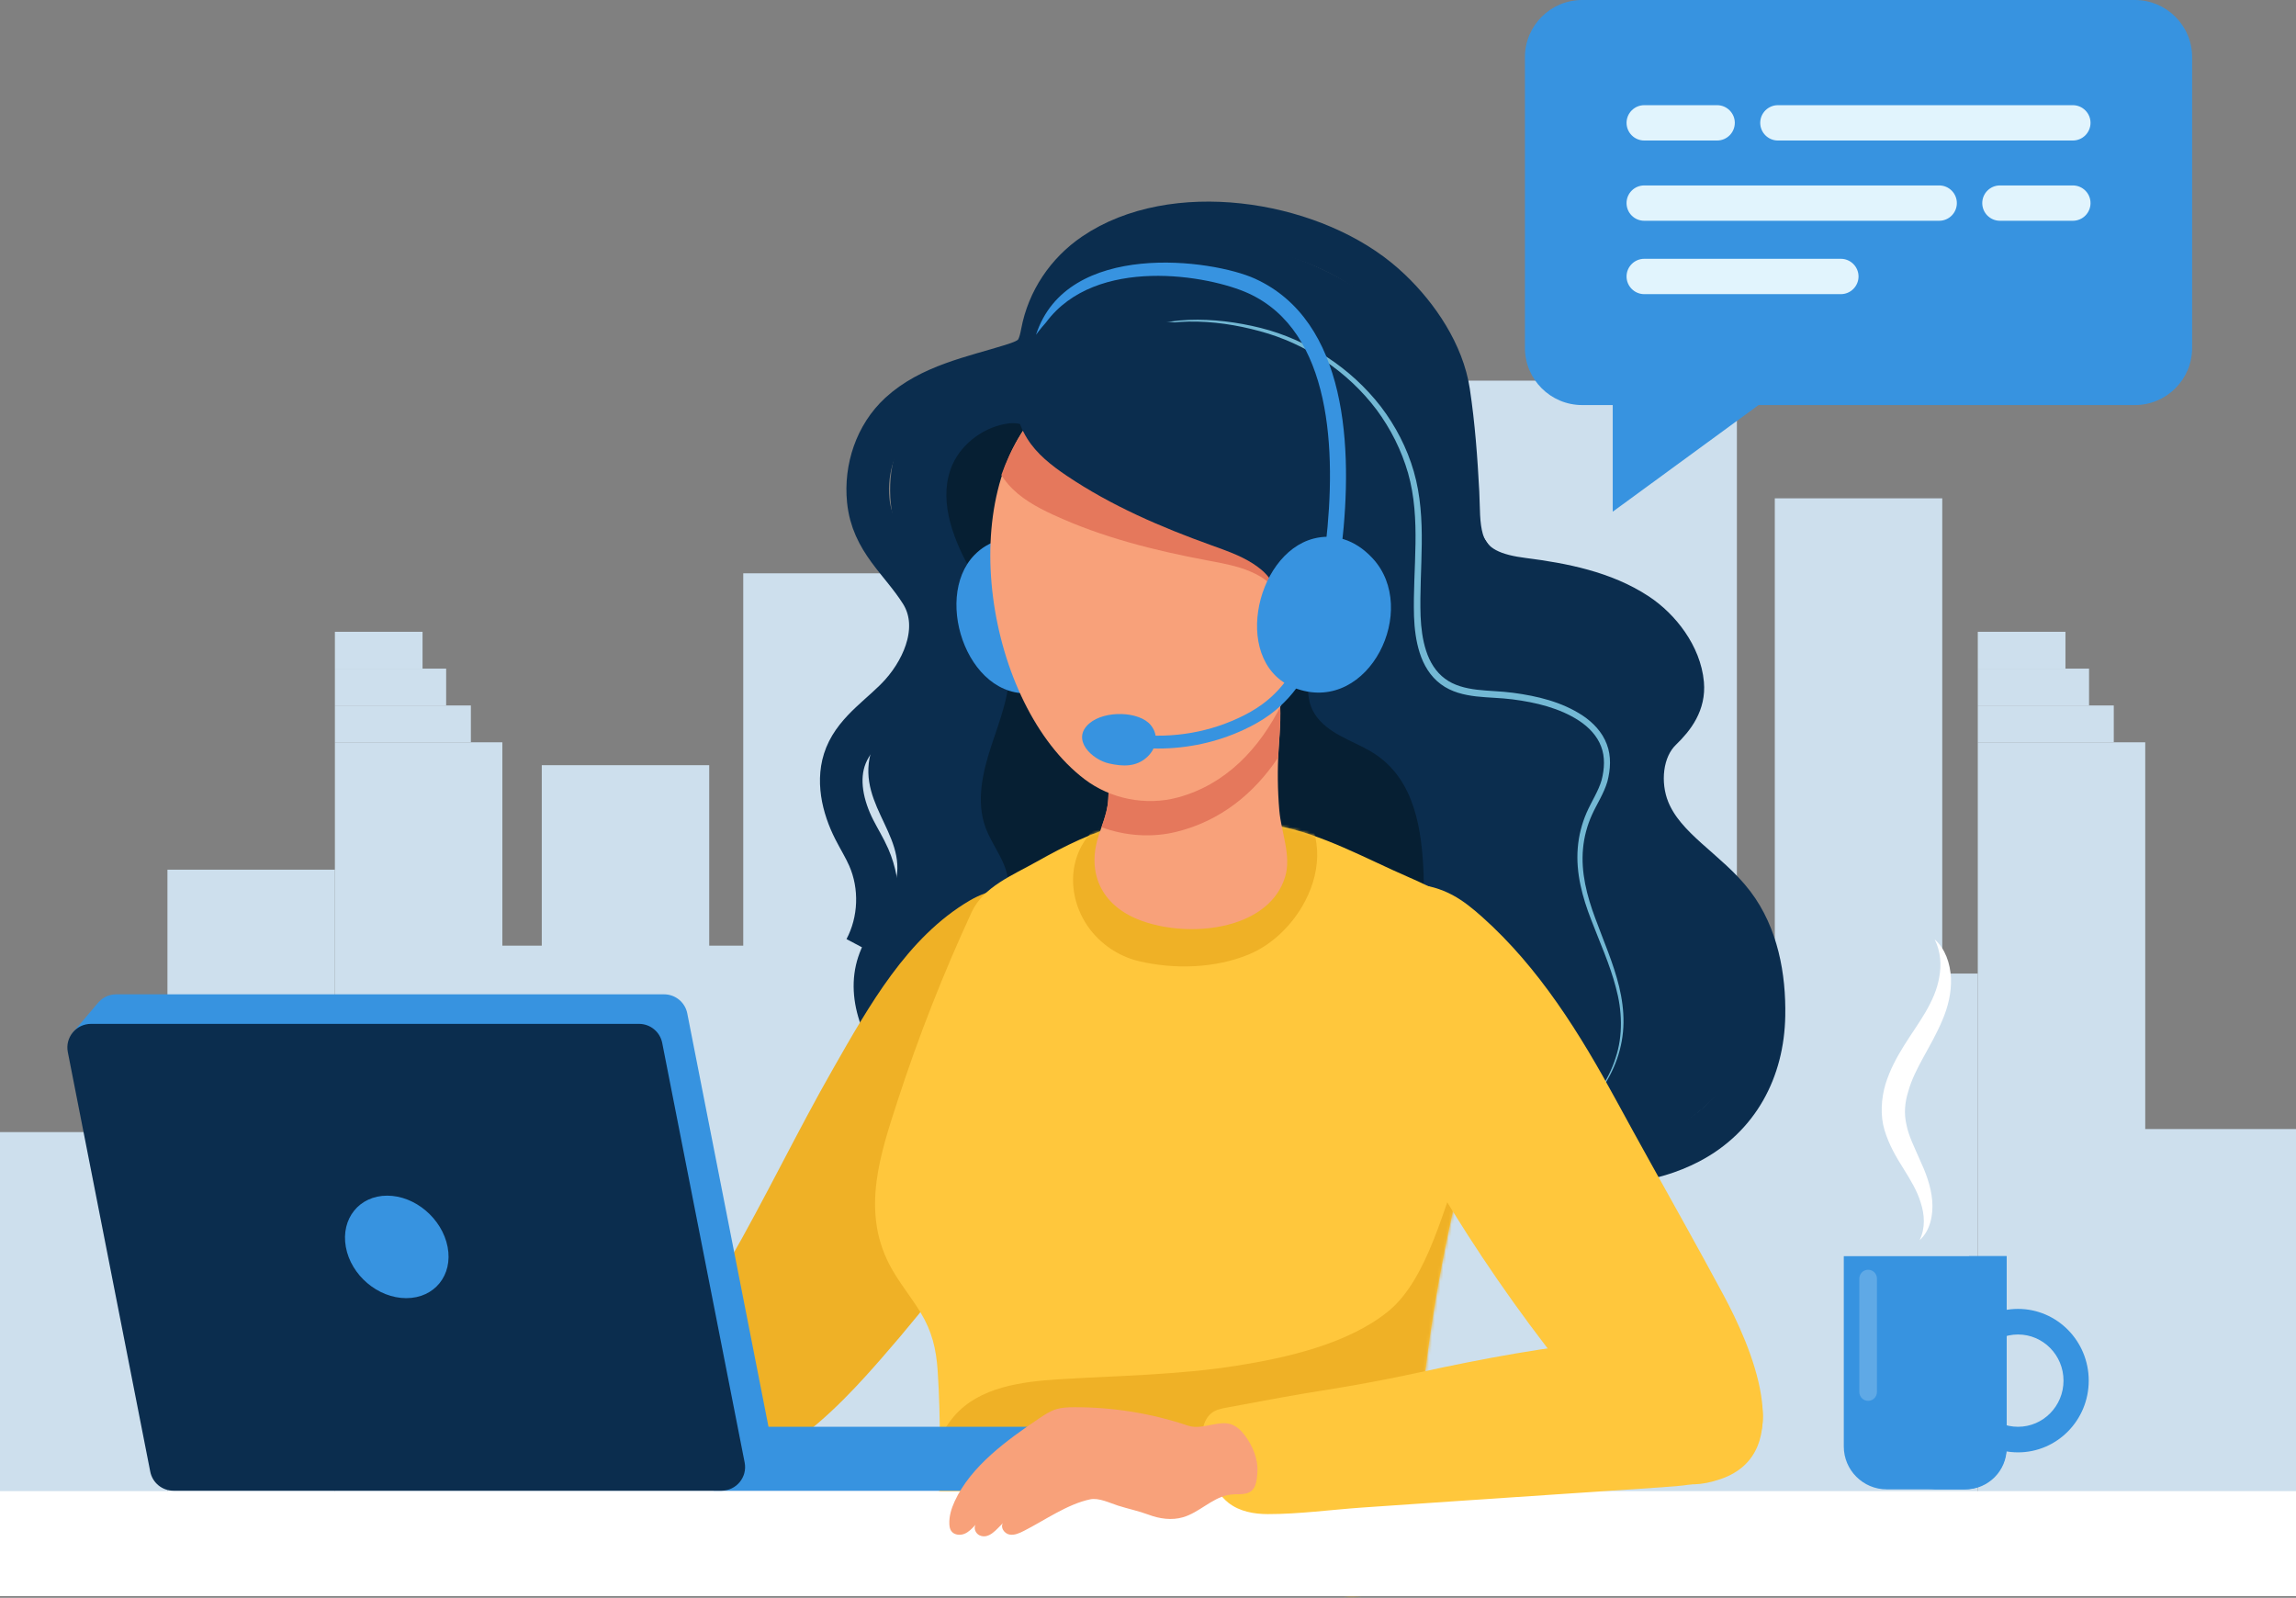 <svg width="809" height="563" viewBox="0 0 809 563" fill="none" xmlns="http://www.w3.org/2000/svg">
<rect x="0" y="0" width="809" height="563" fill="#808080" stroke="none"/>
<path d="M696.88 527.069H755.88V261.551H696.88V527.069Z" fill="#CDDFED"/>
<path d="M696.879 343.04H607.846V527.071H696.879V343.04Z" fill="#CDDFED"/>
<path d="M809 397.825H719.967V527.069H809V397.825Z" fill="#CDDFED"/>
<path d="M696.879 261.553H744.793V248.575H696.879V261.553Z" fill="#CDDFED"/>
<path d="M696.88 248.573H736.082V235.595H696.88V248.573Z" fill="#CDDFED"/>
<path d="M696.879 235.595H727.765V222.617H696.879V235.595Z" fill="#CDDFED"/>
<path d="M463.964 527.069H522.964V261.551H463.964L463.964 527.069Z" fill="#CDDFED"/>
<path d="M625.357 527.069H684.357V175.588H625.357V527.069Z" fill="#CDDFED"/>
<path d="M345.96 527.069H463.962V424.323H345.96V527.069Z" fill="#CDDFED"/>
<path d="M493.462 527.069H611.997V134.127H493.462L493.462 527.069Z" fill="#CDDFED"/>
<path d="M463.963 261.553H511.877V248.575H463.963V261.553Z" fill="#CDDFED"/>
<path d="M463.963 248.573H503.166V235.595H463.963V248.573Z" fill="#CDDFED"/>
<path d="M463.963 235.595H494.849V222.617H463.963V235.595Z" fill="#CDDFED"/>
<path d="M350.92 527.069H409.92L409.92 261.551H350.92L350.92 527.069Z" fill="#CDDFED"/>
<path d="M468.919 306.437H409.919V527.071H468.919V306.437Z" fill="#CDDFED"/>
<path d="M350.918 202.009H261.885V527.071H350.918V202.009Z" fill="#CDDFED"/>
<path d="M350.918 261.553H398.832V248.575H350.918V261.553Z" fill="#CDDFED"/>
<path d="M350.919 248.573H390.121V235.595H350.919V248.573Z" fill="#CDDFED"/>
<path d="M350.92 235.595H381.806V222.617H350.92V235.595Z" fill="#CDDFED"/>
<path d="M118.001 527.069H177.001L177.001 261.551H118.001L118.001 527.069Z" fill="#CDDFED"/>
<path d="M59.002 527.069H118.002L118.002 306.435H59.002L59.002 527.069Z" fill="#CDDFED"/>
<path d="M190.893 527.071H249.894L249.894 269.617H190.893L190.893 527.071Z" fill="#CDDFED"/>
<path d="M-0 527.071H59L59 398.899H-0L-0 527.071Z" fill="#CDDFED"/>
<path d="M147.501 527.071H266.036V333.205H147.501L147.501 527.071Z" fill="#CDDFED"/>
<path d="M118.001 261.553H165.915V248.575H118.001V261.553Z" fill="#CDDFED"/>
<path d="M54.25 483.808H102.164V470.83H54.25V483.808Z" fill="#CDDFED"/>
<path d="M118.001 248.573H157.203V235.595H118.001V248.573Z" fill="#CDDFED"/>
<path d="M118.001 235.595H148.887V222.617H118.001V235.595Z" fill="#CDDFED"/>
<path d="M372.731 344.291H450.298V331.312H372.731V344.291Z" fill="#CDDFED"/>
<path d="M372.731 390.797H450.298V377.819H372.731V390.797Z" fill="#CDDFED"/>
<path d="M372.731 437.302H450.298V424.323H372.731V437.302Z" fill="#CDDFED"/>
<path d="M75.438 437.302H153.005V424.323H75.438V437.302Z" fill="#CDDFED"/>
<path d="M75.438 483.808H153.005V470.83H75.438V483.808Z" fill="#CDDFED"/>
<path d="M556.319 411.666C534.047 419.544 507.188 418.738 486.925 405.744C467.005 392.969 448.858 383.744 424.35 384.192C402.45 384.592 384.342 396.426 363.131 398.945C346.309 400.943 329.22 393.61 317.028 381.852C305.126 370.373 297.222 352.872 302.398 337.17C305.108 328.948 311.03 322.165 314.409 314.195C322.202 295.814 301.68 284.725 306.785 265.377C311.126 248.921 329.186 237.185 328.916 220.17C328.718 207.714 319.073 198.06 315.677 186.536C312.25 174.911 313.007 161.887 319.052 151.266C323.494 143.463 330.629 137.073 338.897 133.552C346.322 130.389 354.617 130.329 360.36 123.841C370.592 112.28 374.346 99.75 388.387 91.296C400.273 84.14 415.97 83.686 429.607 84.936C459.909 87.713 489.319 103.703 506.386 129.17C512.434 138.196 516.799 147.431 516.951 158.157C517.118 169.883 517.113 181.679 524.3 191.648C530.334 200.019 540.019 204.916 549.622 208.693C559.227 212.47 569.291 215.526 577.722 221.477C586.153 227.428 592.849 237.135 591.865 247.405C591.041 256.001 585.09 263.472 584.297 272.069C582.857 287.705 597.924 299.062 607.212 311.723C620.217 329.451 622.372 354.519 612.583 374.205C601.314 396.871 580.84 401.983 559.385 410.512C558.372 410.915 557.35 411.299 556.316 411.664L556.319 411.666Z" fill="#0B2D4E"/>
<path d="M394.397 119.331C401.763 115.03 410.322 113.058 418.826 112.718C427.361 112.392 435.914 113.49 444.2 115.551C460.818 119.734 475.953 129.622 486.509 143.223C491.727 150.062 495.764 157.843 498.158 166.145C500.564 174.471 501.056 183.177 500.957 191.693C500.873 200.229 500.265 208.719 500.546 217.116C500.723 221.284 501.239 225.446 502.507 229.337C503.755 233.212 505.92 236.787 509.122 239.122C512.282 241.519 516.341 242.532 520.443 243.023C524.559 243.512 528.855 243.536 533.144 244.109C541.632 245.251 550.263 247.268 557.659 252.135C561.293 254.563 564.561 257.944 566.151 262.213C567.799 266.483 567.467 271.145 566.365 275.4C565.082 279.703 562.642 283.311 560.945 287.074C559.243 290.84 558.152 294.894 557.783 299.02C556.998 307.327 559.131 315.652 562.085 323.532C564.986 331.474 568.473 339.302 570.507 347.645C571.502 351.809 572.11 356.096 572.041 360.394C571.989 364.69 571.206 368.967 569.806 373.006C567.014 381.099 561.75 388.273 554.94 393.361C561.629 388.115 566.676 380.858 569.242 372.817C571.929 364.766 571.573 356.031 569.353 347.933C567.227 339.766 563.684 332.031 560.649 324.069C557.566 316.159 555.215 307.595 555.922 298.862C556.254 294.522 557.345 290.238 559.089 286.241C560.862 282.262 563.229 278.708 564.351 274.811C565.338 270.882 565.6 266.699 564.137 262.981C562.734 259.253 559.825 256.223 556.429 253.974C549.536 249.46 541.121 247.475 532.864 246.415C528.722 245.875 524.493 245.873 520.165 245.385C515.891 244.888 511.361 243.842 507.675 241.071C503.975 238.348 501.575 234.254 500.253 230.078C498.902 225.87 498.396 221.512 498.231 217.206C497.982 208.61 498.632 200.123 498.75 191.669C498.885 183.233 498.432 174.771 496.139 166.716C493.828 158.681 490.015 151.09 485.026 144.351C474.917 130.955 460.197 121.051 443.9 116.696C435.763 114.469 427.306 113.183 418.844 113.31C410.408 113.453 401.863 115.205 394.397 119.333V119.331Z" fill="#73B8D4"/>
<path d="M501.598 307.784C502.387 326.998 497.933 341.429 480.357 350.932C466.358 358.501 449.595 360.984 434.147 361.364C408.238 362.003 379.368 355.323 359.987 337.128C356.47 333.825 353.095 329.777 352.841 324.96C352.609 320.581 355.018 316.455 355.232 312.076C355.59 304.688 349.846 298.57 347.278 291.634C343.887 282.474 346.192 272.247 349.239 262.967C352.286 253.687 356.099 244.317 355.641 234.56C355.047 221.904 347.441 210.854 341.351 199.742C335.261 188.631 330.467 175.114 335.672 163.561C339.1 155.949 347.281 150.095 355.638 149.168C364.467 148.189 372.401 158.275 378.055 163.832C385.667 171.308 394.145 177.902 403.267 183.435C415.883 191.088 429.733 196.734 441.601 205.504C448.781 210.812 456.485 218.098 459.912 226.551C463.775 236.077 457.011 245.299 465.19 254.062C470.466 259.715 478.57 261.637 484.95 266.008C498.609 275.363 500.977 292.61 501.599 307.779L501.598 307.784Z" fill="#061F33"/>
<path d="M358.515 415.297C376.706 387.27 388.027 352.872 372.219 321.228C370.618 318.021 368.691 314.522 365.288 313.391C357.97 310.958 348.043 313.574 341.68 317.307C319.607 330.254 306.1 354.619 293.699 376.297C280.817 398.819 269.628 422.263 256.681 444.747C251.437 453.854 246.142 463.085 243.33 473.209C240.865 482.079 240.597 492.234 243.957 500.912C258.49 538.431 298.452 492.473 310.616 478.589C327.974 458.777 344.181 437.392 358.515 415.297Z" fill="#EFB126"/>
<path d="M523.12 383.943C528.35 361.806 531.06 339.16 519.209 324.08C513.857 317.27 504.324 312.529 496.52 309.156C481.301 302.579 465.741 293.739 449.449 290.872C432.273 287.851 413.169 285.987 396.051 290.309C385.178 293.055 375.005 298.135 365.283 303.616C356.846 308.372 346.496 312.466 342.399 321.317C332.474 342.764 323.666 365.135 316.359 387.604C310.246 406.404 303.537 426.108 313.168 445.16C316.29 451.334 320.823 456.618 324.393 462.515C328.37 469.086 329.853 475.257 330.374 482.837C331.564 500.13 331.101 517.474 331.052 534.792C331.038 539.782 331.104 544.97 333.29 549.457C337.599 558.304 349.31 558.427 357.744 558.412C385.546 558.364 413.35 558.317 441.154 558.268C452.723 558.249 461.56 559.664 472.42 561.897C481.56 563.775 489.406 559.163 493.791 550.662C497.941 542.615 498.258 533.215 498.703 524.171C500.434 488.981 505.427 453.955 513.598 419.683C515.912 409.979 519.968 397.287 523.12 383.943Z" fill="#FFC73C"/>
<mask id="mask0_231_181" style="mask-type:luminance" maskUnits="userSpaceOnUse" x="308" y="287" width="220" height="276">
<path d="M523.12 383.943C528.35 361.806 531.06 339.16 519.209 324.08C513.857 317.27 504.324 312.529 496.52 309.156C481.301 302.579 465.741 293.739 449.449 290.872C432.273 287.851 413.169 285.987 396.051 290.309C385.178 293.055 375.005 298.135 365.283 303.616C356.846 308.372 346.496 312.466 342.399 321.317C332.474 342.764 323.666 365.135 316.359 387.604C310.246 406.404 303.537 426.108 313.168 445.16C316.29 451.334 320.823 456.618 324.393 462.515C328.37 469.086 329.853 475.257 330.374 482.837C331.564 500.13 331.101 517.474 331.052 534.792C331.038 539.782 331.104 544.97 333.29 549.457C337.599 558.304 349.31 558.427 357.744 558.412C385.546 558.364 413.35 558.317 441.154 558.268C452.723 558.249 461.56 559.664 472.42 561.897C481.56 563.775 489.406 559.163 493.791 550.662C497.941 542.615 498.258 533.215 498.703 524.171C500.434 488.981 505.427 453.955 513.598 419.683C515.912 409.979 519.968 397.287 523.12 383.943Z" fill="white"/>
</mask>
<g mask="url(#mask0_231_181)">
<path d="M458.725 319.549C465.27 308.543 466.757 294.79 458.183 284.185C454.263 279.336 447.33 278.792 441.401 278.682C429.732 278.464 418.036 279.703 406.671 282.362C395.838 284.895 384.794 289.185 380.102 300.12C376.617 308.244 377.833 317.642 382.425 325.073C386.596 331.824 393.515 336.821 401.236 338.658C413.703 341.625 428.294 341.227 440.189 336.233C447.64 333.107 454.324 326.948 458.724 319.549H458.725Z" fill="#EFB126"/>
<path d="M532.969 485.432C532.883 468.458 532.797 451.485 532.711 434.51C532.682 428.601 536.519 392.631 527.325 393.041C526.333 393.084 525.424 393.595 524.616 394.173C520.042 397.444 517.691 402.923 515.554 408.123C508.852 424.429 503.225 450.53 489.276 461.944C475.096 473.547 453.293 478.439 435.673 481.225C415.096 484.478 394.181 484.719 373.387 485.984C359.936 486.802 345.096 488.737 336.26 498.91C329.95 506.173 326.738 517.061 323.368 525.937C320.423 533.692 318.079 542.906 324.054 549.929C326.604 552.927 330.143 554.894 333.702 556.571C346.679 562.687 360.864 565.771 375.015 568.139C414.615 574.765 454.978 576.141 495.085 574.231C503.66 573.821 512.957 572.969 519.284 567.165C523.99 562.848 526.209 556.492 527.785 550.303C533.158 529.221 533.08 507.186 532.97 485.43L532.969 485.432Z" fill="#EFB126"/>
</g>
<path d="M343.348 195.548C328.178 211.153 341.939 249.285 366.133 243.766C392.131 237.836 388.218 197.332 364.711 190.682C355.543 188.089 348.231 190.525 343.348 195.548Z" fill="#3793E0"/>
<path d="M550.439 409.103C565.645 411.041 581.661 409.708 595.243 402.602C612.534 393.555 621.184 376.968 621.543 357.885C621.802 344.061 619.126 329.651 610.779 318.627C601.702 306.641 586.491 299.271 580.847 285.337C577.192 276.312 578.068 264.026 585.297 257.045C589.898 252.6 593.497 247.588 592.906 240.925C592.037 231.123 584.865 221.705 576.853 216.411C565.104 208.648 550.49 205.807 536.742 204.06C527.432 202.878 518.155 200.262 515.273 190.236C513.72 184.827 514.027 179.121 513.736 173.563C513.116 161.711 512.247 149.856 510.477 138.112C508.435 124.574 499.642 111.479 489.835 102.151C488.427 100.811 486.965 99.528 485.455 98.305C460.172 77.828 413.371 70.575 385.484 89.553C375.975 96.023 369.313 105.926 367.195 117.246C365.78 124.812 363.728 126.441 356.335 128.734C342.904 132.901 327.661 135.86 316.994 145.708C308.65 153.413 304.813 165.079 305.923 176.273C307.341 190.563 317.335 197.399 324.49 208.725C331.795 220.286 326.051 234.835 317.566 244.376C311.031 251.723 301.76 257.09 298.069 266.204C294.673 274.588 296.922 284.279 301.024 292.343C302.686 295.609 304.642 298.729 306.111 302.087C310.581 312.306 310.12 324.554 304.893 334.407" stroke="#0B2D4E" stroke-width="15" stroke-miterlimit="10"/>
<path d="M593.542 431.215C598.192 439.602 602.815 448.002 607.352 456.456C616.563 473.614 633.664 511.734 606.285 521.152C592.492 525.897 584.601 521.257 575.482 511.21C540.986 473.201 511.573 430.595 488.264 384.88C479.588 367.864 456.552 323.524 484.533 313.393C493.367 310.193 503.551 310.939 511.827 315.389C515.611 317.424 518.965 320.164 522.172 323.024C542.365 341.028 556.744 364.257 569.536 387.817C577.441 402.377 585.535 416.777 593.542 431.216V431.215Z" fill="#FFC73C"/>
<path d="M435.018 325.161C443.35 322.488 450.211 317.31 452.782 309.08C455.116 301.61 451.436 293.208 450.781 285.67C450.153 278.447 450.072 271.181 450.546 263.949C450.985 257.262 451.624 250.296 450.597 243.63C450.012 239.82 447.92 240.472 444.066 238.958C440.214 237.446 435.889 237.431 431.698 237.441C423.121 237.462 400.765 236.839 395.466 244.364C393.033 247.818 392.842 252.164 392.726 256.276C392.586 261.242 391.706 267.671 390.892 274.597C390.53 277.681 390.753 280.754 390.281 283.816C389.752 287.246 388.449 290.533 387.309 293.818C382.995 306.241 387.033 318.056 400.473 323.744C410.114 327.825 423.879 328.732 435.018 325.159V325.161Z" fill="#F8A17A"/>
<path d="M450.555 243.632C449.971 239.822 447.879 240.474 444.025 238.96C440.172 237.447 435.847 237.433 431.657 237.443C423.08 237.464 400.724 236.841 395.425 244.366C392.991 247.82 392.801 252.166 392.684 256.278C392.545 261.243 391.665 267.673 390.851 274.599C390.488 277.682 390.712 280.756 390.239 283.818C389.836 286.429 388.985 288.957 388.099 291.466C396.412 294.552 405.801 295.24 414.474 293.106C430.097 289.261 441.93 279.539 450.367 266.899C450.411 265.916 450.44 264.932 450.505 263.95C450.943 257.263 451.582 250.298 450.553 243.632H450.555Z" fill="#E5785C"/>
<path d="M463.005 194.683C462.937 183.233 461.356 172.373 458.41 163.355C445.697 124.443 397.146 114.831 367.909 142.761C335.306 173.909 347.782 248.383 382.125 274.544C391.307 281.539 403.785 283.996 414.936 281.007C448.676 271.961 463.219 230.448 463.007 194.683H463.005Z" fill="#F8A17A"/>
<path d="M456.624 195.644C471.561 187.478 476.159 208.154 473.588 218.444C472.527 222.693 470.848 226.839 468.21 230.335C464.657 235.044 454.493 242.855 448.637 237.705C445.981 235.367 445.707 231.396 445.625 227.858C445.406 218.373 446.498 201.179 456.624 195.644Z" fill="#F8A17A"/>
<path d="M407.97 263.753C404.309 263.753 400.621 263.483 396.931 262.939L397.591 258.46C410.998 260.437 424.367 258.569 436.255 253.062C439.484 251.566 442.22 249.995 444.621 248.256C448.987 245.094 452.734 240.966 455.457 236.313L459.366 238.601C456.329 243.79 452.148 248.397 447.278 251.923C444.639 253.834 441.655 255.55 438.159 257.169C428.749 261.529 418.474 263.753 407.972 263.753H407.97Z" fill="#3793E0"/>
<path d="M383.836 254.89C389.299 250.204 401.445 250.605 405.449 255.471C408.417 259.077 407.511 263.654 404.244 266.702C400.379 270.309 395.596 270.099 390.774 269.012C384.737 267.652 377.254 260.537 383.836 254.89Z" fill="#3793E0"/>
<path d="M463.081 164.957C449.697 123.99 398.58 113.87 367.799 143.277C360.998 149.773 356.089 158.076 352.824 167.403C353.51 168.464 354.279 169.529 355.198 170.595C359.421 175.485 365.25 178.681 371.116 181.392C388.25 189.312 406.72 193.96 425.275 197.436C426.642 197.691 428.018 197.944 429.39 198.216C434.498 199.223 439.568 200.482 444.028 203.11C456.638 210.542 451.215 226.886 460.454 234.049C461.29 234.698 462.135 235.115 462.978 235.413C466.39 223.213 467.99 210.257 467.917 197.944C467.846 185.889 466.181 174.456 463.08 164.961L463.081 164.957Z" fill="#E5785C"/>
<path d="M430.715 193.534C435.597 195.343 440.402 197.394 444.386 200.7C455.649 210.047 447.688 225.317 455.665 233.861C462.732 241.432 473.466 231.428 476.278 224.437C481.457 211.556 481.153 197.221 480.771 183.343C480.558 175.605 480.328 167.754 478.058 160.352C475.582 152.277 470.761 145.072 465.018 138.878C448.44 120.994 423.421 111.698 399.2 113.223C380.258 114.415 347.027 130.329 361.879 154.44C365.267 159.941 370.513 164.024 375.871 167.636C391.524 178.186 409.015 185.72 426.779 192.109C428.087 192.58 429.405 193.049 430.717 193.534H430.715Z" fill="#0B2D4E"/>
<path d="M462.899 189.762C441.815 195.168 433.667 234.877 457.187 242.784C482.462 251.278 500.254 214.68 483.664 196.748C477.194 189.755 469.685 188.023 462.899 189.762Z" fill="#3793E0"/>
<path d="M469.811 194.857C455.255 197.195 446.29 228.109 461.29 236.618C477.409 245.76 492.534 218.23 483.053 202.374C479.355 196.19 474.497 194.105 469.811 194.857Z" fill="#3793E0"/>
<path d="M472.749 192.541L467.126 191.891C470.942 158.933 469.316 116.824 439.913 103.373C425.989 97.005 386.112 89.938 368.561 113.614C366.45 115.984 365.037 117.972 365.037 117.972C375.92 84.397 427.238 91.351 442.267 98.226C474.763 113.09 476.779 157.719 472.749 192.541Z" fill="#3793E0"/>
<path d="M0 562.404L809 562.404V525.404L0 525.404V562.404Z" fill="white"/>
<path d="M366.552 502.732H251.46V525.259H366.552V502.732Z" fill="#3793E0"/>
<path d="M271.209 504.918L242.163 357.078C241.396 353.173 237.97 350.357 233.99 350.357H40.897C38.1 350.357 35.706 351.74 34.204 353.789L34.178 353.765L25.262 364.305L33.172 362.571L61.77 508.129C62.537 512.034 65.961 514.85 69.943 514.85H263.038C268.282 514.85 272.22 510.063 271.211 504.919L271.209 504.918Z" fill="#3793E0"/>
<path d="M61.114 525.259H254.209C259.453 525.259 263.391 520.473 262.382 515.329L233.335 367.489C232.568 363.584 229.143 360.768 225.163 360.768H32.068C26.823 360.768 22.885 365.554 23.895 370.698L52.941 518.538C53.708 522.443 57.132 525.259 61.114 525.259Z" fill="#0B2D4E"/>
<path d="M121.852 439.351C123.633 449.324 133.163 457.408 143.138 457.408C153.113 457.408 159.64 449.324 157.716 439.351C155.792 429.379 146.262 421.294 136.43 421.294C126.597 421.294 120.07 429.379 121.852 439.351Z" fill="#3793E0"/>
<path d="M676.368 436.996C678.496 432.598 678.116 427.975 676.774 423.782C675.485 419.495 673.182 415.804 670.689 411.766C668.17 407.787 665.599 403.448 664.023 398.225C662.426 392.944 662.882 387.021 664.35 382.013C667.521 371.797 674.017 364.267 678.493 356.565C680.735 352.668 682.57 348.71 683.295 344.328C684.11 339.989 683.83 335.368 681.698 331.012C685.395 334.245 687.184 339.486 687.427 344.561C687.659 349.689 686.364 354.891 684.397 359.465C680.512 368.742 674.69 376.274 672.425 384.417C671.14 388.448 670.825 392.353 671.736 396.263C672.498 400.27 674.595 404.315 676.48 408.702C678.481 412.986 680.395 417.936 680.819 423.026C681.251 428.042 680.104 433.711 676.366 436.996H676.368Z" fill="white"/>
<path d="M649.659 442.612H707.043V509.656C707.043 518.008 700.26 524.787 691.908 524.787H664.796C656.442 524.787 649.661 518.006 649.661 509.656V442.612H649.659Z" fill="#3793E0"/>
<path d="M711.051 461.198C697.29 461.198 686.136 472.515 686.136 486.474C686.136 500.432 697.29 511.749 711.051 511.749C724.812 511.749 735.967 500.432 735.967 486.474C735.967 472.515 724.812 461.198 711.051 461.198ZM711.051 502.735C702.198 502.735 695.02 495.455 695.02 486.474C695.02 477.493 702.198 470.212 711.051 470.212C719.905 470.212 727.081 477.493 727.081 486.474C727.081 495.455 719.903 502.735 711.051 502.735Z" fill="#3793E0"/>
<path opacity="0.2" d="M658.239 493.596C656.532 493.596 655.138 492.2 655.138 490.495V450.503C655.138 448.796 656.534 447.402 658.239 447.402C659.946 447.402 661.341 448.798 661.341 450.503V490.495C661.341 492.202 659.945 493.596 658.239 493.596Z" fill="white"/>
<path d="M693.792 442.612V510.259C693.792 518.282 687.286 524.789 679.259 524.789H692.512C700.539 524.789 707.045 518.284 707.045 510.259V442.612H693.793H693.792Z" fill="#3793E0"/>
<path d="M557.487 142.727L752.229 142.727C763.374 142.727 772.409 133.694 772.409 122.552V20.175C772.409 9.033 763.374 -6.10352e-05 752.229 -6.10352e-05L557.487 -6.10352e-05C546.342 -6.10352e-05 537.307 9.033 537.307 20.175V122.552C537.307 133.694 546.342 142.727 557.487 142.727Z" fill="#3793E0"/>
<path d="M568.251 180.296V114.708L619.632 142.727L568.251 180.296Z" fill="#3793E0"/>
<path d="M683.271 65.339H579.344C575.904 65.339 573.116 68.126 573.116 71.565C573.116 75.003 575.904 77.791 579.344 77.791H683.271C686.711 77.791 689.499 75.003 689.499 71.565C689.499 68.126 686.711 65.339 683.271 65.339Z" fill="#E1F4FD"/>
<path d="M730.371 65.339H704.681C701.241 65.339 698.453 68.126 698.453 71.565C698.453 75.003 701.241 77.791 704.681 77.791H730.371C733.811 77.791 736.599 75.003 736.599 71.565C736.599 68.126 733.811 65.339 730.371 65.339Z" fill="#E1F4FD"/>
<path d="M626.444 37.06H730.372C733.797 37.06 736.6 39.861 736.6 43.286C736.6 46.71 733.797 49.512 730.372 49.512H626.444C623.019 49.512 620.217 46.71 620.217 43.286C620.217 39.861 623.019 37.06 626.444 37.06Z" fill="#E1F4FD"/>
<path d="M579.346 37.06H605.036C608.462 37.06 611.264 39.861 611.264 43.286C611.264 46.71 608.462 49.512 605.036 49.512H579.346C575.921 49.512 573.118 46.71 573.118 43.286C573.118 39.861 575.921 37.06 579.346 37.06Z" fill="#E1F4FD"/>
<path d="M648.63 103.644H579.346C575.921 103.644 573.118 100.842 573.118 97.417C573.118 93.993 575.921 91.191 579.346 91.191H648.63C652.056 91.191 654.858 93.993 654.858 97.417C654.858 100.842 652.056 103.644 648.63 103.644Z" fill="#E1F4FD"/>
<path d="M458.873 491.12C461.227 490.718 463.586 490.329 465.95 489.958C477.438 488.156 488.879 486.018 500.255 483.544C522.786 478.646 545.449 474.44 568.384 472.268C570.814 472.038 573.248 471.831 575.681 471.647C585.964 470.87 596.738 470.618 606.152 475.532C615.564 480.447 623.05 492.077 620.751 503.287C619.136 511.163 613.112 517.092 606.419 520.08C599.725 523.067 592.355 523.588 585.127 524.075C561.71 525.651 538.293 527.226 514.874 528.803C503.279 529.577 491.686 530.377 480.093 531.183C469.021 531.953 457.783 533.516 446.682 533.504C441.986 533.499 436.742 532.619 432.797 529.486C427.312 525.131 424.01 515.861 423.479 508.616C423.204 504.853 423.939 500.285 426.821 497.957C428.364 496.71 430.325 496.33 432.213 495.982C441.112 494.344 449.969 492.637 458.873 491.116V491.12Z" fill="#FFC73C"/>
<path d="M432.601 526.794C426.938 527.962 422.513 532.935 416.877 534.599C412.855 535.788 408.551 535.152 404.686 533.703C401.133 532.37 397.518 531.658 393.871 530.491C391.028 529.58 387.189 527.665 384.136 528.299C376.131 529.965 368.148 535.66 360.891 539.357C359.26 540.188 357.473 541.044 355.673 540.703C353.874 540.361 352.374 538.181 353.397 536.663C351.31 538.613 348.546 542.513 345.177 541C343.8 540.382 342.969 538.558 343.732 537.255C342.576 538.525 341.359 539.835 339.762 540.466C338.163 541.097 336.068 540.824 335.126 539.386C334.683 538.71 334.55 537.878 334.51 537.069C334.372 534.292 335.21 531.547 336.369 529.02C342.084 516.552 355.007 507.3 366.004 499.872C367.949 498.559 369.931 497.226 372.177 496.54C374.186 495.927 376.317 495.859 378.418 495.849C392.054 495.786 405.699 497.991 418.622 502.344C421.418 503.286 424.497 502.483 427.284 501.962C429.349 501.576 431.504 501.192 433.52 501.781C435.776 502.44 437.525 504.227 438.898 506.133C441.426 509.638 443.356 514.277 443.055 518.68C442.827 522.024 442.573 525.631 438.638 526.332C437.043 526.616 435.402 526.44 433.79 526.608C433.388 526.65 432.991 526.713 432.601 526.794Z" fill="#F8A17A"/>
</svg>
